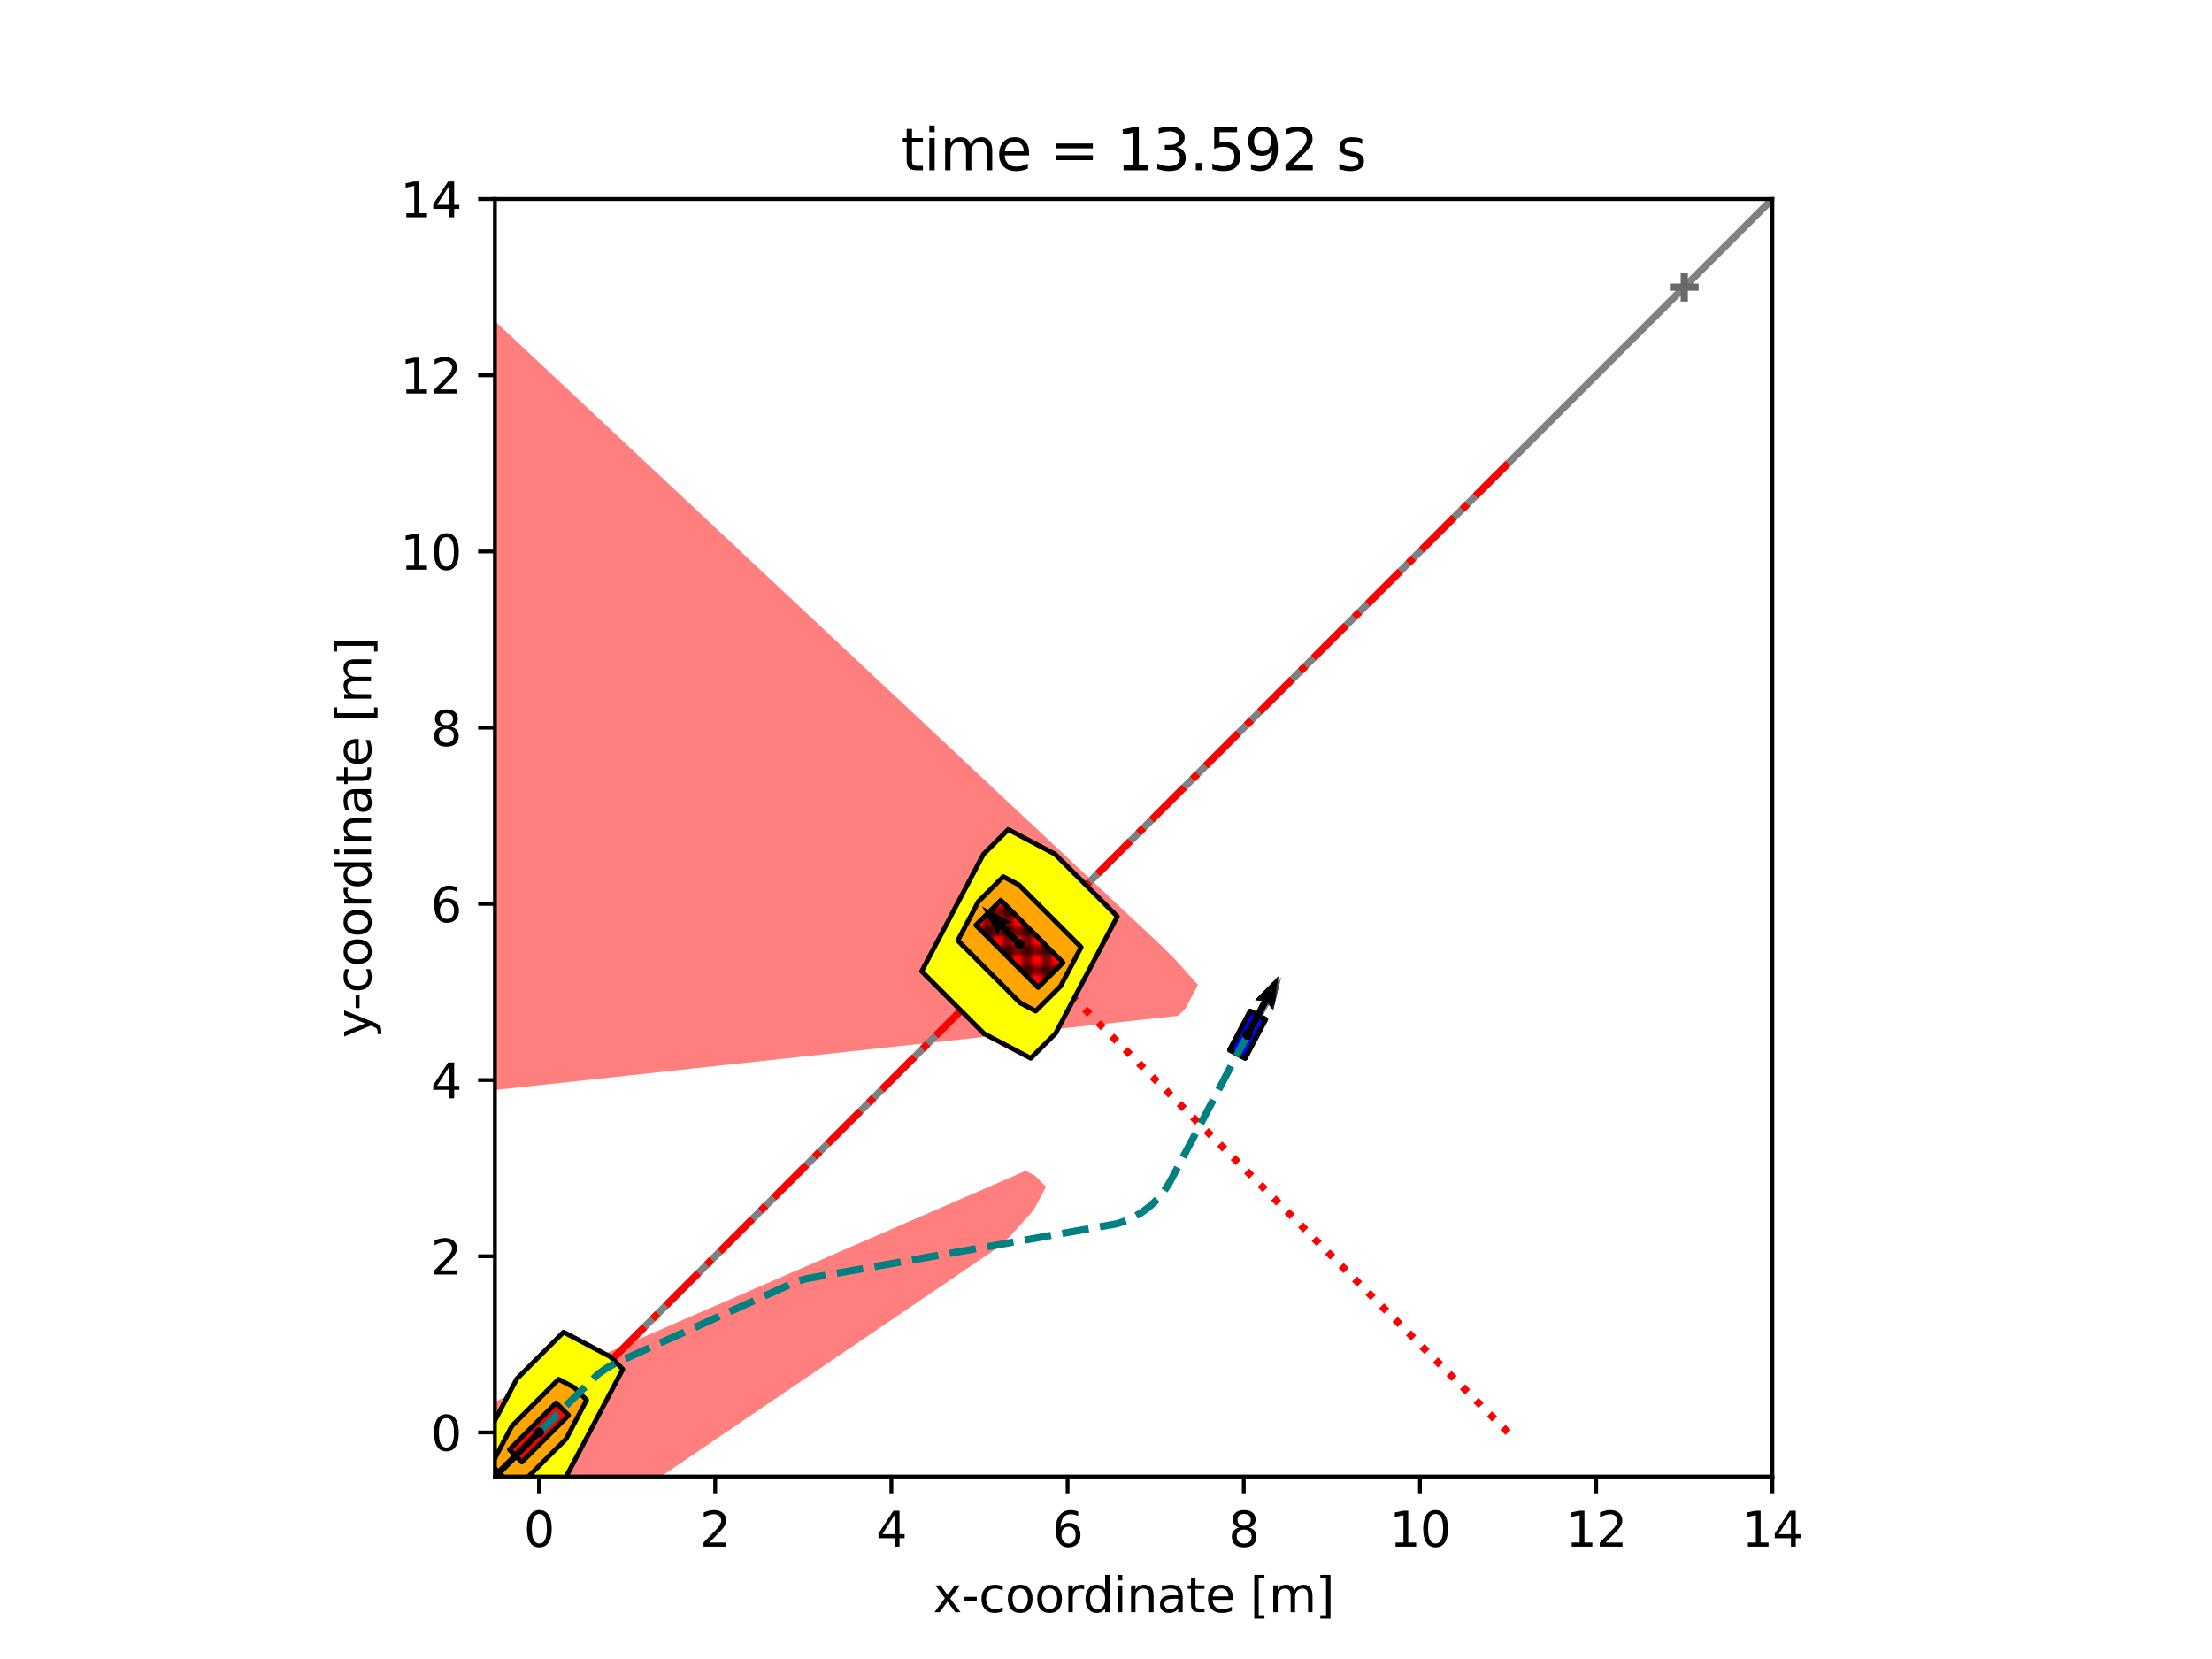 <?xml version="1.0" encoding="utf-8" standalone="no"?>
<!DOCTYPE svg PUBLIC "-//W3C//DTD SVG 1.1//EN"
  "http://www.w3.org/Graphics/SVG/1.1/DTD/svg11.dtd">
<svg xmlns:xlink="http://www.w3.org/1999/xlink" width="460.8pt" height="345.6pt" viewBox="0 0 460.8 345.6" xmlns="http://www.w3.org/2000/svg" version="1.1">
 <defs>
  <style type="text/css">*{stroke-linejoin: round; stroke-linecap: butt}</style>
 </defs>
 <g id="figure_1">
  <g id="patch_1">
   <path d="M 0 345.6 
L 460.8 345.6 
L 460.8 0 
L 0 0 
z
" style="fill: #ffffff"/>
  </g>
  <g id="axes_1">
   <g id="patch_2">
    <path d="M 103.104 307.584 
L 369.216 307.584 
L 369.216 41.472 
L 103.104 41.472 
z
" style="fill: #ffffff"/>
   </g>
   <g id="patch_3">
    <path d="M 256.143 218.746 
L 259.39 220.459 
L 263.671 212.342 
L 260.425 210.63 
z
" clip-path="url(#p5ea86ed372)" style="fill: #0000ff; stroke: #000000; stroke-linejoin: miter"/>
   </g>
   <g id="patch_4">
    <path d="M 256.143 218.746 
L 259.39 220.459 
L 263.671 212.342 
L 260.425 210.63 
z
" clip-path="url(#p5ea86ed372)" style="fill: #0000ff; stroke: #000000; stroke-linejoin: miter"/>
   </g>
   <g id="patch_5">
    <path d="M -7398.356 5427.268 
L 208.481 259.484 
L 210.428 257.538 
L 215.34 252.082 
L 217.909 247.212 
L 215.624 244.927 
L 213.676 243.9 
L -6883.122 3329.304 
z
" clip-path="url(#p5ea86ed372)" style="fill: #ff0000; opacity: 0.5"/>
   </g>
   <g id="patch_6">
    <path d="M -2005.081 456.019 
L 245.414 211.614 
L 246.995 210.032 
L 249.564 205.163 
L 244.652 199.707 
L 242.056 197.112 
L -1756.573 -1675.832 
z
" clip-path="url(#p5ea86ed372)" style="fill: #ff0000; opacity: 0.5"/>
   </g>
   <g id="line2d_1">
    <path d="M 112.28 298.408 
L 405.921 4.767 
" clip-path="url(#p5ea86ed372)" style="fill: none; stroke: #808080; stroke-width: 1.5; stroke-linecap: square"/>
   </g>
   <g id="line2d_2">
    <path d="M 314.158 96.53 
L 112.28 298.408 
L 112.28 298.408 
" clip-path="url(#p5ea86ed372)" style="fill: none; stroke-dasharray: 9.6,2.4,1.5,2.4; stroke-dashoffset: 0; stroke: #ff0000; stroke-width: 1.5"/>
   </g>
   <g id="line2d_3">
    <path d="M 314.158 298.408 
L 212.375 196.625 
L 212.375 196.625 
" clip-path="url(#p5ea86ed372)" style="fill: none; stroke-dasharray: 1.5,2.475; stroke-dashoffset: 0; stroke: #ff0000; stroke-width: 1.5"/>
   </g>
   <g id="patch_7">
    <path d="M 107.668 287.233 
L 94.824 311.582 
L 97.42 314.178 
L 107.159 319.315 
L 116.892 309.582 
L 129.736 285.233 
L 127.141 282.638 
L 117.401 277.5 
z
" clip-path="url(#p5ea86ed372)" style="fill: #ffff00; stroke: #000000; stroke-linejoin: miter"/>
   </g>
   <g id="patch_8">
    <path d="M 102.352 305.178 
L 104.948 307.774 
L 108.194 309.486 
L 117.927 299.753 
L 122.208 291.637 
L 119.613 289.042 
L 116.366 287.329 
L 106.633 297.062 
z
" clip-path="url(#p5ea86ed372)" style="fill: #ffa500; stroke: #000000; stroke-linejoin: miter"/>
   </g>
   <g id="patch_9">
    <path d="M 106.116 301.976 
L 108.712 304.572 
L 118.444 294.839 
L 115.849 292.244 
z
" clip-path="url(#p5ea86ed372)" style="fill: #ff0000; stroke: #000000; stroke-linejoin: miter"/>
   </g>
   <g id="patch_10">
    <path d="M 192 202.337 
L 204.977 215.315 
L 214.716 220.452 
L 219.907 215.261 
L 232.751 190.912 
L 219.774 177.935 
L 210.034 172.798 
L 204.844 177.988 
z
" clip-path="url(#p5ea86ed372)" style="fill: #ffff00; stroke: #000000; stroke-linejoin: miter"/>
   </g>
   <g id="patch_11">
    <path d="M 199.528 195.934 
L 212.505 208.911 
L 215.751 210.623 
L 220.942 205.432 
L 225.223 197.316 
L 212.246 184.339 
L 209 182.626 
L 203.809 187.817 
z
" clip-path="url(#p5ea86ed372)" style="fill: #ffa500; stroke: #000000; stroke-linejoin: miter"/>
   </g>
   <g id="patch_12">
    <path d="M 203.291 192.732 
L 216.269 205.709 
L 221.46 200.518 
L 208.482 187.541 
z
" clip-path="url(#p5ea86ed372)" style="fill: url(#hcb41e34f16); stroke: #000000; stroke-linejoin: miter"/>
   </g>
   <g id="line2d_4">
    <path d="M 112.28 298.408 
L 124.492 286.331 
L 126.279 285.046 
L 128.008 284.08 
L 132.418 282.073 
L 165.947 266.963 
L 167.851 266.413 
L 170.883 265.855 
L 232.688 254.933 
L 234.562 254.292 
L 236.162 253.556 
L 237.868 252.549 
L 239.624 251.221 
L 241.058 249.854 
L 242.336 248.341 
L 243.444 246.698 
L 244.803 244.179 
L 259.907 215.544 
L 259.907 215.544 
" clip-path="url(#p5ea86ed372)" style="fill: none; stroke-dasharray: 5.55,2.4; stroke-dashoffset: 0; stroke: #008080; stroke-width: 1.5"/>
   </g>
   <g id="PathCollection_1">
    <defs>
     <path id="ma5d56dc87e" d="M -3 0 
L 3 0 
M 0 3 
L 0 -3 
" style="stroke: #696969; stroke-width: 1.5"/>
    </defs>
    <g clip-path="url(#p5ea86ed372)">
     <use xlink:href="#ma5d56dc87e" x="350.863" y="59.825" style="fill: #696969; stroke: #696969; stroke-width: 1.5"/>
    </g>
   </g>
   <g id="PathCollection_2">
    <defs>
     <path id="mf832635014" d="M 0 0.559 
C 0.148 0.559 0.29 0.5 0.395 0.395 
C 0.5 0.29 0.559 0.148 0.559 0 
C 0.559 -0.148 0.5 -0.29 0.395 -0.395 
C 0.29 -0.5 0.148 -0.559 0 -0.559 
C -0.148 -0.559 -0.29 -0.5 -0.395 -0.395 
C -0.5 -0.29 -0.559 -0.148 -0.559 0 
C -0.559 0.148 -0.5 0.29 -0.395 0.395 
C -0.29 0.5 -0.148 0.559 0 0.559 
z
" style="stroke: #000000"/>
    </defs>
    <g clip-path="url(#p5ea86ed372)">
     <use xlink:href="#mf832635014" x="259.907" y="215.544" style="stroke: #000000"/>
    </g>
   </g>
   <g id="PathCollection_3">
    <g clip-path="url(#p5ea86ed372)">
     <use xlink:href="#mf832635014" x="112.28" y="298.408" style="stroke: #000000"/>
    </g>
   </g>
   <g id="PathCollection_4">
    <g clip-path="url(#p5ea86ed372)">
     <use xlink:href="#mf832635014" x="259.907" y="215.544" style="stroke: #000000"/>
    </g>
   </g>
   <g id="PathCollection_5">
    <g clip-path="url(#p5ea86ed372)">
     <use xlink:href="#mf832635014" x="212.375" y="196.625" style="stroke: #000000"/>
    </g>
   </g>
   <g id="matplotlib.axis_1">
    <g id="xtick_1">
     <g id="line2d_5">
      <defs>
       <path id="mc1c8328b9e" d="M 0 0 
L 0 3.5 
" style="stroke: #000000; stroke-width: 0.8"/>
      </defs>
      <g>
       <use xlink:href="#mc1c8328b9e" x="112.28" y="307.584" style="stroke: #000000; stroke-width: 0.8"/>
      </g>
     </g>
     <g id="text_1">
      <!-- 0 -->
      <g transform="translate(109.099 322.182)scale(0.1 -0.1)">
       <defs>
        <path id="DejaVuSans-30" d="M 2034 4250 
Q 1547 4250 1301 3770 
Q 1056 3291 1056 2328 
Q 1056 1369 1301 889 
Q 1547 409 2034 409 
Q 2525 409 2770 889 
Q 3016 1369 3016 2328 
Q 3016 3291 2770 3770 
Q 2525 4250 2034 4250 
z
M 2034 4750 
Q 2819 4750 3233 4129 
Q 3647 3509 3647 2328 
Q 3647 1150 3233 529 
Q 2819 -91 2034 -91 
Q 1250 -91 836 529 
Q 422 1150 422 2328 
Q 422 3509 836 4129 
Q 1250 4750 2034 4750 
z
" transform="scale(0.016)"/>
       </defs>
       <use xlink:href="#DejaVuSans-30"/>
      </g>
     </g>
    </g>
    <g id="xtick_2">
     <g id="line2d_6">
      <g>
       <use xlink:href="#mc1c8328b9e" x="148.985" y="307.584" style="stroke: #000000; stroke-width: 0.8"/>
      </g>
     </g>
     <g id="text_2">
      <!-- 2 -->
      <g transform="translate(145.804 322.182)scale(0.1 -0.1)">
       <defs>
        <path id="DejaVuSans-32" d="M 1228 531 
L 3431 531 
L 3431 0 
L 469 0 
L 469 531 
Q 828 903 1448 1529 
Q 2069 2156 2228 2338 
Q 2531 2678 2651 2914 
Q 2772 3150 2772 3378 
Q 2772 3750 2511 3984 
Q 2250 4219 1831 4219 
Q 1534 4219 1204 4116 
Q 875 4013 500 3803 
L 500 4441 
Q 881 4594 1212 4672 
Q 1544 4750 1819 4750 
Q 2544 4750 2975 4387 
Q 3406 4025 3406 3419 
Q 3406 3131 3298 2873 
Q 3191 2616 2906 2266 
Q 2828 2175 2409 1742 
Q 1991 1309 1228 531 
z
" transform="scale(0.016)"/>
       </defs>
       <use xlink:href="#DejaVuSans-32"/>
      </g>
     </g>
    </g>
    <g id="xtick_3">
     <g id="line2d_7">
      <g>
       <use xlink:href="#mc1c8328b9e" x="185.69" y="307.584" style="stroke: #000000; stroke-width: 0.8"/>
      </g>
     </g>
     <g id="text_3">
      <!-- 4 -->
      <g transform="translate(182.509 322.182)scale(0.1 -0.1)">
       <defs>
        <path id="DejaVuSans-34" d="M 2419 4116 
L 825 1625 
L 2419 1625 
L 2419 4116 
z
M 2253 4666 
L 3047 4666 
L 3047 1625 
L 3713 1625 
L 3713 1100 
L 3047 1100 
L 3047 0 
L 2419 0 
L 2419 1100 
L 313 1100 
L 313 1709 
L 2253 4666 
z
" transform="scale(0.016)"/>
       </defs>
       <use xlink:href="#DejaVuSans-34"/>
      </g>
     </g>
    </g>
    <g id="xtick_4">
     <g id="line2d_8">
      <g>
       <use xlink:href="#mc1c8328b9e" x="222.396" y="307.584" style="stroke: #000000; stroke-width: 0.8"/>
      </g>
     </g>
     <g id="text_4">
      <!-- 6 -->
      <g transform="translate(219.214 322.182)scale(0.1 -0.1)">
       <defs>
        <path id="DejaVuSans-36" d="M 2113 2584 
Q 1688 2584 1439 2293 
Q 1191 2003 1191 1497 
Q 1191 994 1439 701 
Q 1688 409 2113 409 
Q 2538 409 2786 701 
Q 3034 994 3034 1497 
Q 3034 2003 2786 2293 
Q 2538 2584 2113 2584 
z
M 3366 4563 
L 3366 3988 
Q 3128 4100 2886 4159 
Q 2644 4219 2406 4219 
Q 1781 4219 1451 3797 
Q 1122 3375 1075 2522 
Q 1259 2794 1537 2939 
Q 1816 3084 2150 3084 
Q 2853 3084 3261 2657 
Q 3669 2231 3669 1497 
Q 3669 778 3244 343 
Q 2819 -91 2113 -91 
Q 1303 -91 875 529 
Q 447 1150 447 2328 
Q 447 3434 972 4092 
Q 1497 4750 2381 4750 
Q 2619 4750 2861 4703 
Q 3103 4656 3366 4563 
z
" transform="scale(0.016)"/>
       </defs>
       <use xlink:href="#DejaVuSans-36"/>
      </g>
     </g>
    </g>
    <g id="xtick_5">
     <g id="line2d_9">
      <g>
       <use xlink:href="#mc1c8328b9e" x="259.101" y="307.584" style="stroke: #000000; stroke-width: 0.8"/>
      </g>
     </g>
     <g id="text_5">
      <!-- 8 -->
      <g transform="translate(255.919 322.182)scale(0.1 -0.1)">
       <defs>
        <path id="DejaVuSans-38" d="M 2034 2216 
Q 1584 2216 1326 1975 
Q 1069 1734 1069 1313 
Q 1069 891 1326 650 
Q 1584 409 2034 409 
Q 2484 409 2743 651 
Q 3003 894 3003 1313 
Q 3003 1734 2745 1975 
Q 2488 2216 2034 2216 
z
M 1403 2484 
Q 997 2584 770 2862 
Q 544 3141 544 3541 
Q 544 4100 942 4425 
Q 1341 4750 2034 4750 
Q 2731 4750 3128 4425 
Q 3525 4100 3525 3541 
Q 3525 3141 3298 2862 
Q 3072 2584 2669 2484 
Q 3125 2378 3379 2068 
Q 3634 1759 3634 1313 
Q 3634 634 3220 271 
Q 2806 -91 2034 -91 
Q 1263 -91 848 271 
Q 434 634 434 1313 
Q 434 1759 690 2068 
Q 947 2378 1403 2484 
z
M 1172 3481 
Q 1172 3119 1398 2916 
Q 1625 2713 2034 2713 
Q 2441 2713 2670 2916 
Q 2900 3119 2900 3481 
Q 2900 3844 2670 4047 
Q 2441 4250 2034 4250 
Q 1625 4250 1398 4047 
Q 1172 3844 1172 3481 
z
" transform="scale(0.016)"/>
       </defs>
       <use xlink:href="#DejaVuSans-38"/>
      </g>
     </g>
    </g>
    <g id="xtick_6">
     <g id="line2d_10">
      <g>
       <use xlink:href="#mc1c8328b9e" x="295.806" y="307.584" style="stroke: #000000; stroke-width: 0.8"/>
      </g>
     </g>
     <g id="text_6">
      <!-- 10 -->
      <g transform="translate(289.443 322.182)scale(0.1 -0.1)">
       <defs>
        <path id="DejaVuSans-31" d="M 794 531 
L 1825 531 
L 1825 4091 
L 703 3866 
L 703 4441 
L 1819 4666 
L 2450 4666 
L 2450 531 
L 3481 531 
L 3481 0 
L 794 0 
L 794 531 
z
" transform="scale(0.016)"/>
       </defs>
       <use xlink:href="#DejaVuSans-31"/>
       <use xlink:href="#DejaVuSans-30" x="63.623"/>
      </g>
     </g>
    </g>
    <g id="xtick_7">
     <g id="line2d_11">
      <g>
       <use xlink:href="#mc1c8328b9e" x="332.511" y="307.584" style="stroke: #000000; stroke-width: 0.8"/>
      </g>
     </g>
     <g id="text_7">
      <!-- 12 -->
      <g transform="translate(326.148 322.182)scale(0.1 -0.1)">
       <use xlink:href="#DejaVuSans-31"/>
       <use xlink:href="#DejaVuSans-32" x="63.623"/>
      </g>
     </g>
    </g>
    <g id="xtick_8">
     <g id="line2d_12">
      <g>
       <use xlink:href="#mc1c8328b9e" x="369.216" y="307.584" style="stroke: #000000; stroke-width: 0.8"/>
      </g>
     </g>
     <g id="text_8">
      <!-- 14 -->
      <g transform="translate(362.853 322.182)scale(0.1 -0.1)">
       <use xlink:href="#DejaVuSans-31"/>
       <use xlink:href="#DejaVuSans-34" x="63.623"/>
      </g>
     </g>
    </g>
    <g id="text_9">
     <!-- x-coordinate [m] -->
     <g transform="translate(194.367 335.861)scale(0.1 -0.1)">
      <defs>
       <path id="DejaVuSans-78" d="M 3513 3500 
L 2247 1797 
L 3578 0 
L 2900 0 
L 1881 1375 
L 863 0 
L 184 0 
L 1544 1831 
L 300 3500 
L 978 3500 
L 1906 2253 
L 2834 3500 
L 3513 3500 
z
" transform="scale(0.016)"/>
       <path id="DejaVuSans-2d" d="M 313 2009 
L 1997 2009 
L 1997 1497 
L 313 1497 
L 313 2009 
z
" transform="scale(0.016)"/>
       <path id="DejaVuSans-63" d="M 3122 3366 
L 3122 2828 
Q 2878 2963 2633 3030 
Q 2388 3097 2138 3097 
Q 1578 3097 1268 2742 
Q 959 2388 959 1747 
Q 959 1106 1268 751 
Q 1578 397 2138 397 
Q 2388 397 2633 464 
Q 2878 531 3122 666 
L 3122 134 
Q 2881 22 2623 -34 
Q 2366 -91 2075 -91 
Q 1284 -91 818 406 
Q 353 903 353 1747 
Q 353 2603 823 3093 
Q 1294 3584 2113 3584 
Q 2378 3584 2631 3529 
Q 2884 3475 3122 3366 
z
" transform="scale(0.016)"/>
       <path id="DejaVuSans-6f" d="M 1959 3097 
Q 1497 3097 1228 2736 
Q 959 2375 959 1747 
Q 959 1119 1226 758 
Q 1494 397 1959 397 
Q 2419 397 2687 759 
Q 2956 1122 2956 1747 
Q 2956 2369 2687 2733 
Q 2419 3097 1959 3097 
z
M 1959 3584 
Q 2709 3584 3137 3096 
Q 3566 2609 3566 1747 
Q 3566 888 3137 398 
Q 2709 -91 1959 -91 
Q 1206 -91 779 398 
Q 353 888 353 1747 
Q 353 2609 779 3096 
Q 1206 3584 1959 3584 
z
" transform="scale(0.016)"/>
       <path id="DejaVuSans-72" d="M 2631 2963 
Q 2534 3019 2420 3045 
Q 2306 3072 2169 3072 
Q 1681 3072 1420 2755 
Q 1159 2438 1159 1844 
L 1159 0 
L 581 0 
L 581 3500 
L 1159 3500 
L 1159 2956 
Q 1341 3275 1631 3429 
Q 1922 3584 2338 3584 
Q 2397 3584 2469 3576 
Q 2541 3569 2628 3553 
L 2631 2963 
z
" transform="scale(0.016)"/>
       <path id="DejaVuSans-64" d="M 2906 2969 
L 2906 4863 
L 3481 4863 
L 3481 0 
L 2906 0 
L 2906 525 
Q 2725 213 2448 61 
Q 2172 -91 1784 -91 
Q 1150 -91 751 415 
Q 353 922 353 1747 
Q 353 2572 751 3078 
Q 1150 3584 1784 3584 
Q 2172 3584 2448 3432 
Q 2725 3281 2906 2969 
z
M 947 1747 
Q 947 1113 1208 752 
Q 1469 391 1925 391 
Q 2381 391 2643 752 
Q 2906 1113 2906 1747 
Q 2906 2381 2643 2742 
Q 2381 3103 1925 3103 
Q 1469 3103 1208 2742 
Q 947 2381 947 1747 
z
" transform="scale(0.016)"/>
       <path id="DejaVuSans-69" d="M 603 3500 
L 1178 3500 
L 1178 0 
L 603 0 
L 603 3500 
z
M 603 4863 
L 1178 4863 
L 1178 4134 
L 603 4134 
L 603 4863 
z
" transform="scale(0.016)"/>
       <path id="DejaVuSans-6e" d="M 3513 2113 
L 3513 0 
L 2938 0 
L 2938 2094 
Q 2938 2591 2744 2837 
Q 2550 3084 2163 3084 
Q 1697 3084 1428 2787 
Q 1159 2491 1159 1978 
L 1159 0 
L 581 0 
L 581 3500 
L 1159 3500 
L 1159 2956 
Q 1366 3272 1645 3428 
Q 1925 3584 2291 3584 
Q 2894 3584 3203 3211 
Q 3513 2838 3513 2113 
z
" transform="scale(0.016)"/>
       <path id="DejaVuSans-61" d="M 2194 1759 
Q 1497 1759 1228 1600 
Q 959 1441 959 1056 
Q 959 750 1161 570 
Q 1363 391 1709 391 
Q 2188 391 2477 730 
Q 2766 1069 2766 1631 
L 2766 1759 
L 2194 1759 
z
M 3341 1997 
L 3341 0 
L 2766 0 
L 2766 531 
Q 2569 213 2275 61 
Q 1981 -91 1556 -91 
Q 1019 -91 701 211 
Q 384 513 384 1019 
Q 384 1609 779 1909 
Q 1175 2209 1959 2209 
L 2766 2209 
L 2766 2266 
Q 2766 2663 2505 2880 
Q 2244 3097 1772 3097 
Q 1472 3097 1187 3025 
Q 903 2953 641 2809 
L 641 3341 
Q 956 3463 1253 3523 
Q 1550 3584 1831 3584 
Q 2591 3584 2966 3190 
Q 3341 2797 3341 1997 
z
" transform="scale(0.016)"/>
       <path id="DejaVuSans-74" d="M 1172 4494 
L 1172 3500 
L 2356 3500 
L 2356 3053 
L 1172 3053 
L 1172 1153 
Q 1172 725 1289 603 
Q 1406 481 1766 481 
L 2356 481 
L 2356 0 
L 1766 0 
Q 1100 0 847 248 
Q 594 497 594 1153 
L 594 3053 
L 172 3053 
L 172 3500 
L 594 3500 
L 594 4494 
L 1172 4494 
z
" transform="scale(0.016)"/>
       <path id="DejaVuSans-65" d="M 3597 1894 
L 3597 1613 
L 953 1613 
Q 991 1019 1311 708 
Q 1631 397 2203 397 
Q 2534 397 2845 478 
Q 3156 559 3463 722 
L 3463 178 
Q 3153 47 2828 -22 
Q 2503 -91 2169 -91 
Q 1331 -91 842 396 
Q 353 884 353 1716 
Q 353 2575 817 3079 
Q 1281 3584 2069 3584 
Q 2775 3584 3186 3129 
Q 3597 2675 3597 1894 
z
M 3022 2063 
Q 3016 2534 2758 2815 
Q 2500 3097 2075 3097 
Q 1594 3097 1305 2825 
Q 1016 2553 972 2059 
L 3022 2063 
z
" transform="scale(0.016)"/>
       <path id="DejaVuSans-20" transform="scale(0.016)"/>
       <path id="DejaVuSans-5b" d="M 550 4863 
L 1875 4863 
L 1875 4416 
L 1125 4416 
L 1125 -397 
L 1875 -397 
L 1875 -844 
L 550 -844 
L 550 4863 
z
" transform="scale(0.016)"/>
       <path id="DejaVuSans-6d" d="M 3328 2828 
Q 3544 3216 3844 3400 
Q 4144 3584 4550 3584 
Q 5097 3584 5394 3201 
Q 5691 2819 5691 2113 
L 5691 0 
L 5113 0 
L 5113 2094 
Q 5113 2597 4934 2840 
Q 4756 3084 4391 3084 
Q 3944 3084 3684 2787 
Q 3425 2491 3425 1978 
L 3425 0 
L 2847 0 
L 2847 2094 
Q 2847 2600 2669 2842 
Q 2491 3084 2119 3084 
Q 1678 3084 1418 2786 
Q 1159 2488 1159 1978 
L 1159 0 
L 581 0 
L 581 3500 
L 1159 3500 
L 1159 2956 
Q 1356 3278 1631 3431 
Q 1906 3584 2284 3584 
Q 2666 3584 2933 3390 
Q 3200 3197 3328 2828 
z
" transform="scale(0.016)"/>
       <path id="DejaVuSans-5d" d="M 1947 4863 
L 1947 -844 
L 622 -844 
L 622 -397 
L 1369 -397 
L 1369 4416 
L 622 4416 
L 622 4863 
L 1947 4863 
z
" transform="scale(0.016)"/>
      </defs>
      <use xlink:href="#DejaVuSans-78"/>
      <use xlink:href="#DejaVuSans-2d" x="59.18"/>
      <use xlink:href="#DejaVuSans-63" x="95.264"/>
      <use xlink:href="#DejaVuSans-6f" x="150.244"/>
      <use xlink:href="#DejaVuSans-6f" x="211.426"/>
      <use xlink:href="#DejaVuSans-72" x="272.607"/>
      <use xlink:href="#DejaVuSans-64" x="311.971"/>
      <use xlink:href="#DejaVuSans-69" x="375.447"/>
      <use xlink:href="#DejaVuSans-6e" x="403.23"/>
      <use xlink:href="#DejaVuSans-61" x="466.609"/>
      <use xlink:href="#DejaVuSans-74" x="527.889"/>
      <use xlink:href="#DejaVuSans-65" x="567.098"/>
      <use xlink:href="#DejaVuSans-20" x="628.621"/>
      <use xlink:href="#DejaVuSans-5b" x="660.408"/>
      <use xlink:href="#DejaVuSans-6d" x="699.422"/>
      <use xlink:href="#DejaVuSans-5d" x="796.834"/>
     </g>
    </g>
   </g>
   <g id="matplotlib.axis_2">
    <g id="ytick_1">
     <g id="line2d_13">
      <defs>
       <path id="m9f69fb0395" d="M 0 0 
L -3.5 0 
" style="stroke: #000000; stroke-width: 0.8"/>
      </defs>
      <g>
       <use xlink:href="#m9f69fb0395" x="103.104" y="298.408" style="stroke: #000000; stroke-width: 0.8"/>
      </g>
     </g>
     <g id="text_10">
      <!-- 0 -->
      <g transform="translate(89.742 302.207)scale(0.1 -0.1)">
       <use xlink:href="#DejaVuSans-30"/>
      </g>
     </g>
    </g>
    <g id="ytick_2">
     <g id="line2d_14">
      <g>
       <use xlink:href="#m9f69fb0395" x="103.104" y="261.703" style="stroke: #000000; stroke-width: 0.8"/>
      </g>
     </g>
     <g id="text_11">
      <!-- 2 -->
      <g transform="translate(89.742 265.502)scale(0.1 -0.1)">
       <use xlink:href="#DejaVuSans-32"/>
      </g>
     </g>
    </g>
    <g id="ytick_3">
     <g id="line2d_15">
      <g>
       <use xlink:href="#m9f69fb0395" x="103.104" y="224.998" style="stroke: #000000; stroke-width: 0.8"/>
      </g>
     </g>
     <g id="text_12">
      <!-- 4 -->
      <g transform="translate(89.742 228.797)scale(0.1 -0.1)">
       <use xlink:href="#DejaVuSans-34"/>
      </g>
     </g>
    </g>
    <g id="ytick_4">
     <g id="line2d_16">
      <g>
       <use xlink:href="#m9f69fb0395" x="103.104" y="188.292" style="stroke: #000000; stroke-width: 0.8"/>
      </g>
     </g>
     <g id="text_13">
      <!-- 6 -->
      <g transform="translate(89.742 192.092)scale(0.1 -0.1)">
       <use xlink:href="#DejaVuSans-36"/>
      </g>
     </g>
    </g>
    <g id="ytick_5">
     <g id="line2d_17">
      <g>
       <use xlink:href="#m9f69fb0395" x="103.104" y="151.587" style="stroke: #000000; stroke-width: 0.8"/>
      </g>
     </g>
     <g id="text_14">
      <!-- 8 -->
      <g transform="translate(89.742 155.387)scale(0.1 -0.1)">
       <use xlink:href="#DejaVuSans-38"/>
      </g>
     </g>
    </g>
    <g id="ytick_6">
     <g id="line2d_18">
      <g>
       <use xlink:href="#m9f69fb0395" x="103.104" y="114.882" style="stroke: #000000; stroke-width: 0.8"/>
      </g>
     </g>
     <g id="text_15">
      <!-- 10 -->
      <g transform="translate(83.379 118.681)scale(0.1 -0.1)">
       <use xlink:href="#DejaVuSans-31"/>
       <use xlink:href="#DejaVuSans-30" x="63.623"/>
      </g>
     </g>
    </g>
    <g id="ytick_7">
     <g id="line2d_19">
      <g>
       <use xlink:href="#m9f69fb0395" x="103.104" y="78.177" style="stroke: #000000; stroke-width: 0.8"/>
      </g>
     </g>
     <g id="text_16">
      <!-- 12 -->
      <g transform="translate(83.379 81.976)scale(0.1 -0.1)">
       <use xlink:href="#DejaVuSans-31"/>
       <use xlink:href="#DejaVuSans-32" x="63.623"/>
      </g>
     </g>
    </g>
    <g id="ytick_8">
     <g id="line2d_20">
      <g>
       <use xlink:href="#m9f69fb0395" x="103.104" y="41.472" style="stroke: #000000; stroke-width: 0.8"/>
      </g>
     </g>
     <g id="text_17">
      <!-- 14 -->
      <g transform="translate(83.379 45.271)scale(0.1 -0.1)">
       <use xlink:href="#DejaVuSans-31"/>
       <use xlink:href="#DejaVuSans-34" x="63.623"/>
      </g>
     </g>
    </g>
    <g id="text_18">
     <!-- y-coordinate [m] -->
     <g transform="translate(77.299 216.233)rotate(-90)scale(0.1 -0.1)">
      <defs>
       <path id="DejaVuSans-79" d="M 2059 -325 
Q 1816 -950 1584 -1140 
Q 1353 -1331 966 -1331 
L 506 -1331 
L 506 -850 
L 844 -850 
Q 1081 -850 1212 -737 
Q 1344 -625 1503 -206 
L 1606 56 
L 191 3500 
L 800 3500 
L 1894 763 
L 2988 3500 
L 3597 3500 
L 2059 -325 
z
" transform="scale(0.016)"/>
      </defs>
      <use xlink:href="#DejaVuSans-79"/>
      <use xlink:href="#DejaVuSans-2d" x="57.43"/>
      <use xlink:href="#DejaVuSans-63" x="93.514"/>
      <use xlink:href="#DejaVuSans-6f" x="148.494"/>
      <use xlink:href="#DejaVuSans-6f" x="209.676"/>
      <use xlink:href="#DejaVuSans-72" x="270.857"/>
      <use xlink:href="#DejaVuSans-64" x="310.221"/>
      <use xlink:href="#DejaVuSans-69" x="373.697"/>
      <use xlink:href="#DejaVuSans-6e" x="401.48"/>
      <use xlink:href="#DejaVuSans-61" x="464.859"/>
      <use xlink:href="#DejaVuSans-74" x="526.139"/>
      <use xlink:href="#DejaVuSans-65" x="565.348"/>
      <use xlink:href="#DejaVuSans-20" x="626.871"/>
      <use xlink:href="#DejaVuSans-5b" x="658.658"/>
      <use xlink:href="#DejaVuSans-6d" x="697.672"/>
      <use xlink:href="#DejaVuSans-5d" x="795.084"/>
     </g>
    </g>
   </g>
   <g id="Quiver_1">
    <path d="M 112.751 298.878 
L 97.519 314.11 
L 98.93 314.581 
L 92.814 317.874 
L 96.107 311.758 
L 96.578 313.169 
L 111.81 297.937 
L 112.751 298.878 
" clip-path="url(#p5ea86ed372)"/>
   </g>
   <g id="Quiver_2">
    <path d="M 211.905 197.095 
L 208.353 193.543 
L 207.882 194.954 
L 204.589 188.839 
L 210.705 192.131 
L 209.293 192.602 
L 212.846 196.154 
L 211.905 197.095 
" clip-path="url(#p5ea86ed372)"/>
   </g>
   <g id="patch_13">
    <path d="M 103.104 307.584 
L 103.104 41.472 
" style="fill: none; stroke: #000000; stroke-width: 0.8; stroke-linejoin: miter; stroke-linecap: square"/>
   </g>
   <g id="patch_14">
    <path d="M 369.216 307.584 
L 369.216 41.472 
" style="fill: none; stroke: #000000; stroke-width: 0.8; stroke-linejoin: miter; stroke-linecap: square"/>
   </g>
   <g id="patch_15">
    <path d="M 103.104 307.584 
L 369.216 307.584 
" style="fill: none; stroke: #000000; stroke-width: 0.8; stroke-linejoin: miter; stroke-linecap: square"/>
   </g>
   <g id="patch_16">
    <path d="M 103.104 41.472 
L 369.216 41.472 
" style="fill: none; stroke: #000000; stroke-width: 0.8; stroke-linejoin: miter; stroke-linecap: square"/>
   </g>
   <g id="text_19">
    <!-- time = 13.592 s -->
    <g transform="translate(187.736 35.472)scale(0.12 -0.12)">
     <defs>
      <path id="DejaVuSans-3d" d="M 678 2906 
L 4684 2906 
L 4684 2381 
L 678 2381 
L 678 2906 
z
M 678 1631 
L 4684 1631 
L 4684 1100 
L 678 1100 
L 678 1631 
z
" transform="scale(0.016)"/>
      <path id="DejaVuSans-33" d="M 2597 2516 
Q 3050 2419 3304 2112 
Q 3559 1806 3559 1356 
Q 3559 666 3084 287 
Q 2609 -91 1734 -91 
Q 1441 -91 1130 -33 
Q 819 25 488 141 
L 488 750 
Q 750 597 1062 519 
Q 1375 441 1716 441 
Q 2309 441 2620 675 
Q 2931 909 2931 1356 
Q 2931 1769 2642 2001 
Q 2353 2234 1838 2234 
L 1294 2234 
L 1294 2753 
L 1863 2753 
Q 2328 2753 2575 2939 
Q 2822 3125 2822 3475 
Q 2822 3834 2567 4026 
Q 2313 4219 1838 4219 
Q 1578 4219 1281 4162 
Q 984 4106 628 3988 
L 628 4550 
Q 988 4650 1302 4700 
Q 1616 4750 1894 4750 
Q 2613 4750 3031 4423 
Q 3450 4097 3450 3541 
Q 3450 3153 3228 2886 
Q 3006 2619 2597 2516 
z
" transform="scale(0.016)"/>
      <path id="DejaVuSans-2e" d="M 684 794 
L 1344 794 
L 1344 0 
L 684 0 
L 684 794 
z
" transform="scale(0.016)"/>
      <path id="DejaVuSans-35" d="M 691 4666 
L 3169 4666 
L 3169 4134 
L 1269 4134 
L 1269 2991 
Q 1406 3038 1543 3061 
Q 1681 3084 1819 3084 
Q 2600 3084 3056 2656 
Q 3513 2228 3513 1497 
Q 3513 744 3044 326 
Q 2575 -91 1722 -91 
Q 1428 -91 1123 -41 
Q 819 9 494 109 
L 494 744 
Q 775 591 1075 516 
Q 1375 441 1709 441 
Q 2250 441 2565 725 
Q 2881 1009 2881 1497 
Q 2881 1984 2565 2268 
Q 2250 2553 1709 2553 
Q 1456 2553 1204 2497 
Q 953 2441 691 2322 
L 691 4666 
z
" transform="scale(0.016)"/>
      <path id="DejaVuSans-39" d="M 703 97 
L 703 672 
Q 941 559 1184 500 
Q 1428 441 1663 441 
Q 2288 441 2617 861 
Q 2947 1281 2994 2138 
Q 2813 1869 2534 1725 
Q 2256 1581 1919 1581 
Q 1219 1581 811 2004 
Q 403 2428 403 3163 
Q 403 3881 828 4315 
Q 1253 4750 1959 4750 
Q 2769 4750 3195 4129 
Q 3622 3509 3622 2328 
Q 3622 1225 3098 567 
Q 2575 -91 1691 -91 
Q 1453 -91 1209 -44 
Q 966 3 703 97 
z
M 1959 2075 
Q 2384 2075 2632 2365 
Q 2881 2656 2881 3163 
Q 2881 3666 2632 3958 
Q 2384 4250 1959 4250 
Q 1534 4250 1286 3958 
Q 1038 3666 1038 3163 
Q 1038 2656 1286 2365 
Q 1534 2075 1959 2075 
z
" transform="scale(0.016)"/>
      <path id="DejaVuSans-73" d="M 2834 3397 
L 2834 2853 
Q 2591 2978 2328 3040 
Q 2066 3103 1784 3103 
Q 1356 3103 1142 2972 
Q 928 2841 928 2578 
Q 928 2378 1081 2264 
Q 1234 2150 1697 2047 
L 1894 2003 
Q 2506 1872 2764 1633 
Q 3022 1394 3022 966 
Q 3022 478 2636 193 
Q 2250 -91 1575 -91 
Q 1294 -91 989 -36 
Q 684 19 347 128 
L 347 722 
Q 666 556 975 473 
Q 1284 391 1588 391 
Q 1994 391 2212 530 
Q 2431 669 2431 922 
Q 2431 1156 2273 1281 
Q 2116 1406 1581 1522 
L 1381 1569 
Q 847 1681 609 1914 
Q 372 2147 372 2553 
Q 372 3047 722 3315 
Q 1072 3584 1716 3584 
Q 2034 3584 2315 3537 
Q 2597 3491 2834 3397 
z
" transform="scale(0.016)"/>
     </defs>
     <use xlink:href="#DejaVuSans-74"/>
     <use xlink:href="#DejaVuSans-69" x="39.209"/>
     <use xlink:href="#DejaVuSans-6d" x="66.992"/>
     <use xlink:href="#DejaVuSans-65" x="164.404"/>
     <use xlink:href="#DejaVuSans-20" x="225.928"/>
     <use xlink:href="#DejaVuSans-3d" x="257.715"/>
     <use xlink:href="#DejaVuSans-20" x="341.504"/>
     <use xlink:href="#DejaVuSans-31" x="373.291"/>
     <use xlink:href="#DejaVuSans-33" x="436.914"/>
     <use xlink:href="#DejaVuSans-2e" x="500.537"/>
     <use xlink:href="#DejaVuSans-35" x="532.324"/>
     <use xlink:href="#DejaVuSans-39" x="595.947"/>
     <use xlink:href="#DejaVuSans-32" x="659.57"/>
     <use xlink:href="#DejaVuSans-20" x="723.193"/>
     <use xlink:href="#DejaVuSans-73" x="754.98"/>
    </g>
   </g>
   <g id="Quiver_3">
    <path d="M 259.333 215.209 
L 263.255 208.494 
L 261.771 208.397 
L 266.849 203.659 
L 265.217 210.41 
L 264.404 209.165 
L 260.482 215.88 
L 259.333 215.209 
" clip-path="url(#p5ea86ed372)" style="fill: url(#h58ff383921)"/>
   </g>
   <g id="Quiver_4">
    <path d="M 259.333 215.209 
L 263.255 208.494 
L 261.771 208.397 
L 266.849 203.659 
L 265.217 210.41 
L 264.404 209.165 
L 260.482 215.88 
L 259.333 215.209 
" clip-path="url(#p5ea86ed372)" style="fill: url(#h7dd330abd1)"/>
   </g>
   <g id="Quiver_5">
    <path d="M 259.319 215.234 
L 262.947 208.355 
L 261.46 208.323 
L 266.329 203.37 
L 264.99 210.185 
L 264.124 208.976 
L 260.496 215.855 
L 259.319 215.234 
" clip-path="url(#p5ea86ed372)"/>
   </g>
   <g id="Quiver_6">
    <path d="M 259.319 215.234 
L 262.947 208.355 
L 261.46 208.323 
L 266.329 203.37 
L 264.99 210.185 
L 264.124 208.976 
L 260.496 215.855 
L 259.319 215.234 
" clip-path="url(#p5ea86ed372)"/>
   </g>
  </g>
 </g>
 <defs>
  <clipPath id="p5ea86ed372">
   <rect x="103.104" y="41.472" width="266.112" height="266.112"/>
  </clipPath>
 </defs>
 <defs>
  <pattern id="hcb41e34f16" patternUnits="userSpaceOnUse" x="0" y="0" width="72" height="72">
   <rect x="0" y="0" width="73" height="73" fill="#ff0000"/>
   <path d="M 0 70 
L 72 70 
M 0 66 
L 72 66 
M 0 62 
L 72 62 
M 0 58 
L 72 58 
M 0 54 
L 72 54 
M 0 50 
L 72 50 
M 0 46 
L 72 46 
M 0 42 
L 72 42 
M 0 38 
L 72 38 
M 0 34 
L 72 34 
M 0 30 
L 72 30 
M 0 26 
L 72 26 
M 0 22 
L 72 22 
M 0 18 
L 72 18 
M 0 14 
L 72 14 
M 0 10 
L 72 10 
M 0 6 
L 72 6 
M 0 2 
L 72 2 
M 2 72 
L 2 0 
M 6 72 
L 6 0 
M 10 72 
L 10 0 
M 14 72 
L 14 0 
M 18 72 
L 18 0 
M 22 72 
L 22 0 
M 26 72 
L 26 0 
M 30 72 
L 30 0 
M 34 72 
L 34 0 
M 38 72 
L 38 0 
M 42 72 
L 42 0 
M 46 72 
L 46 0 
M 50 72 
L 50 0 
M 54 72 
L 54 0 
M 58 72 
L 58 0 
M 62 72 
L 62 0 
M 66 72 
L 66 0 
M 70 72 
L 70 0 
" style="fill: #000000; stroke: #000000; stroke-width: 1.0; stroke-linecap: butt; stroke-linejoin: miter"/>
  </pattern>
  <pattern id="h58ff383921" patternUnits="userSpaceOnUse" x="0" y="0" width="72" height="72">
   <rect x="0" y="0" width="73" height="73" fill="#0000ff"/>
   <path d="M 0 70.5 
L 72 70.5 
M 0 67.5 
L 72 67.5 
M 0 64.5 
L 72 64.5 
M 0 61.5 
L 72 61.5 
M 0 58.5 
L 72 58.5 
M 0 55.5 
L 72 55.5 
M 0 52.5 
L 72 52.5 
M 0 49.5 
L 72 49.5 
M 0 46.5 
L 72 46.5 
M 0 43.5 
L 72 43.5 
M 0 40.5 
L 72 40.5 
M 0 37.5 
L 72 37.5 
M 0 34.5 
L 72 34.5 
M 0 31.5 
L 72 31.5 
M 0 28.5 
L 72 28.5 
M 0 25.5 
L 72 25.5 
M 0 22.5 
L 72 22.5 
M 0 19.5 
L 72 19.5 
M 0 16.5 
L 72 16.5 
M 0 13.5 
L 72 13.5 
M 0 10.5 
L 72 10.5 
M 0 7.5 
L 72 7.5 
M 0 4.5 
L 72 4.5 
M 0 1.5 
L 72 1.5 
" style="fill: #000000; stroke: #000000; stroke-width: 1.0; stroke-linecap: butt; stroke-linejoin: miter"/>
  </pattern>
  <pattern id="h7dd330abd1" patternUnits="userSpaceOnUse" x="0" y="0" width="72" height="72">
   <rect x="0" y="0" width="73" height="73" fill="#808080"/>
   <path d="M 1.5 72 
L 1.5 0 
M 4.5 72 
L 4.5 0 
M 7.5 72 
L 7.5 0 
M 10.5 72 
L 10.5 0 
M 13.5 72 
L 13.5 0 
M 16.5 72 
L 16.5 0 
M 19.5 72 
L 19.5 0 
M 22.5 72 
L 22.5 0 
M 25.5 72 
L 25.5 0 
M 28.5 72 
L 28.5 0 
M 31.5 72 
L 31.5 0 
M 34.5 72 
L 34.5 0 
M 37.5 72 
L 37.5 0 
M 40.5 72 
L 40.5 0 
M 43.5 72 
L 43.5 0 
M 46.5 72 
L 46.5 0 
M 49.5 72 
L 49.5 0 
M 52.5 72 
L 52.5 0 
M 55.5 72 
L 55.5 0 
M 58.5 72 
L 58.5 0 
M 61.5 72 
L 61.5 0 
M 64.5 72 
L 64.5 0 
M 67.5 72 
L 67.5 0 
M 70.5 72 
L 70.5 0 
" style="fill: #000000; stroke: #000000; stroke-width: 1.0; stroke-linecap: butt; stroke-linejoin: miter"/>
  </pattern>
 </defs>
</svg>
